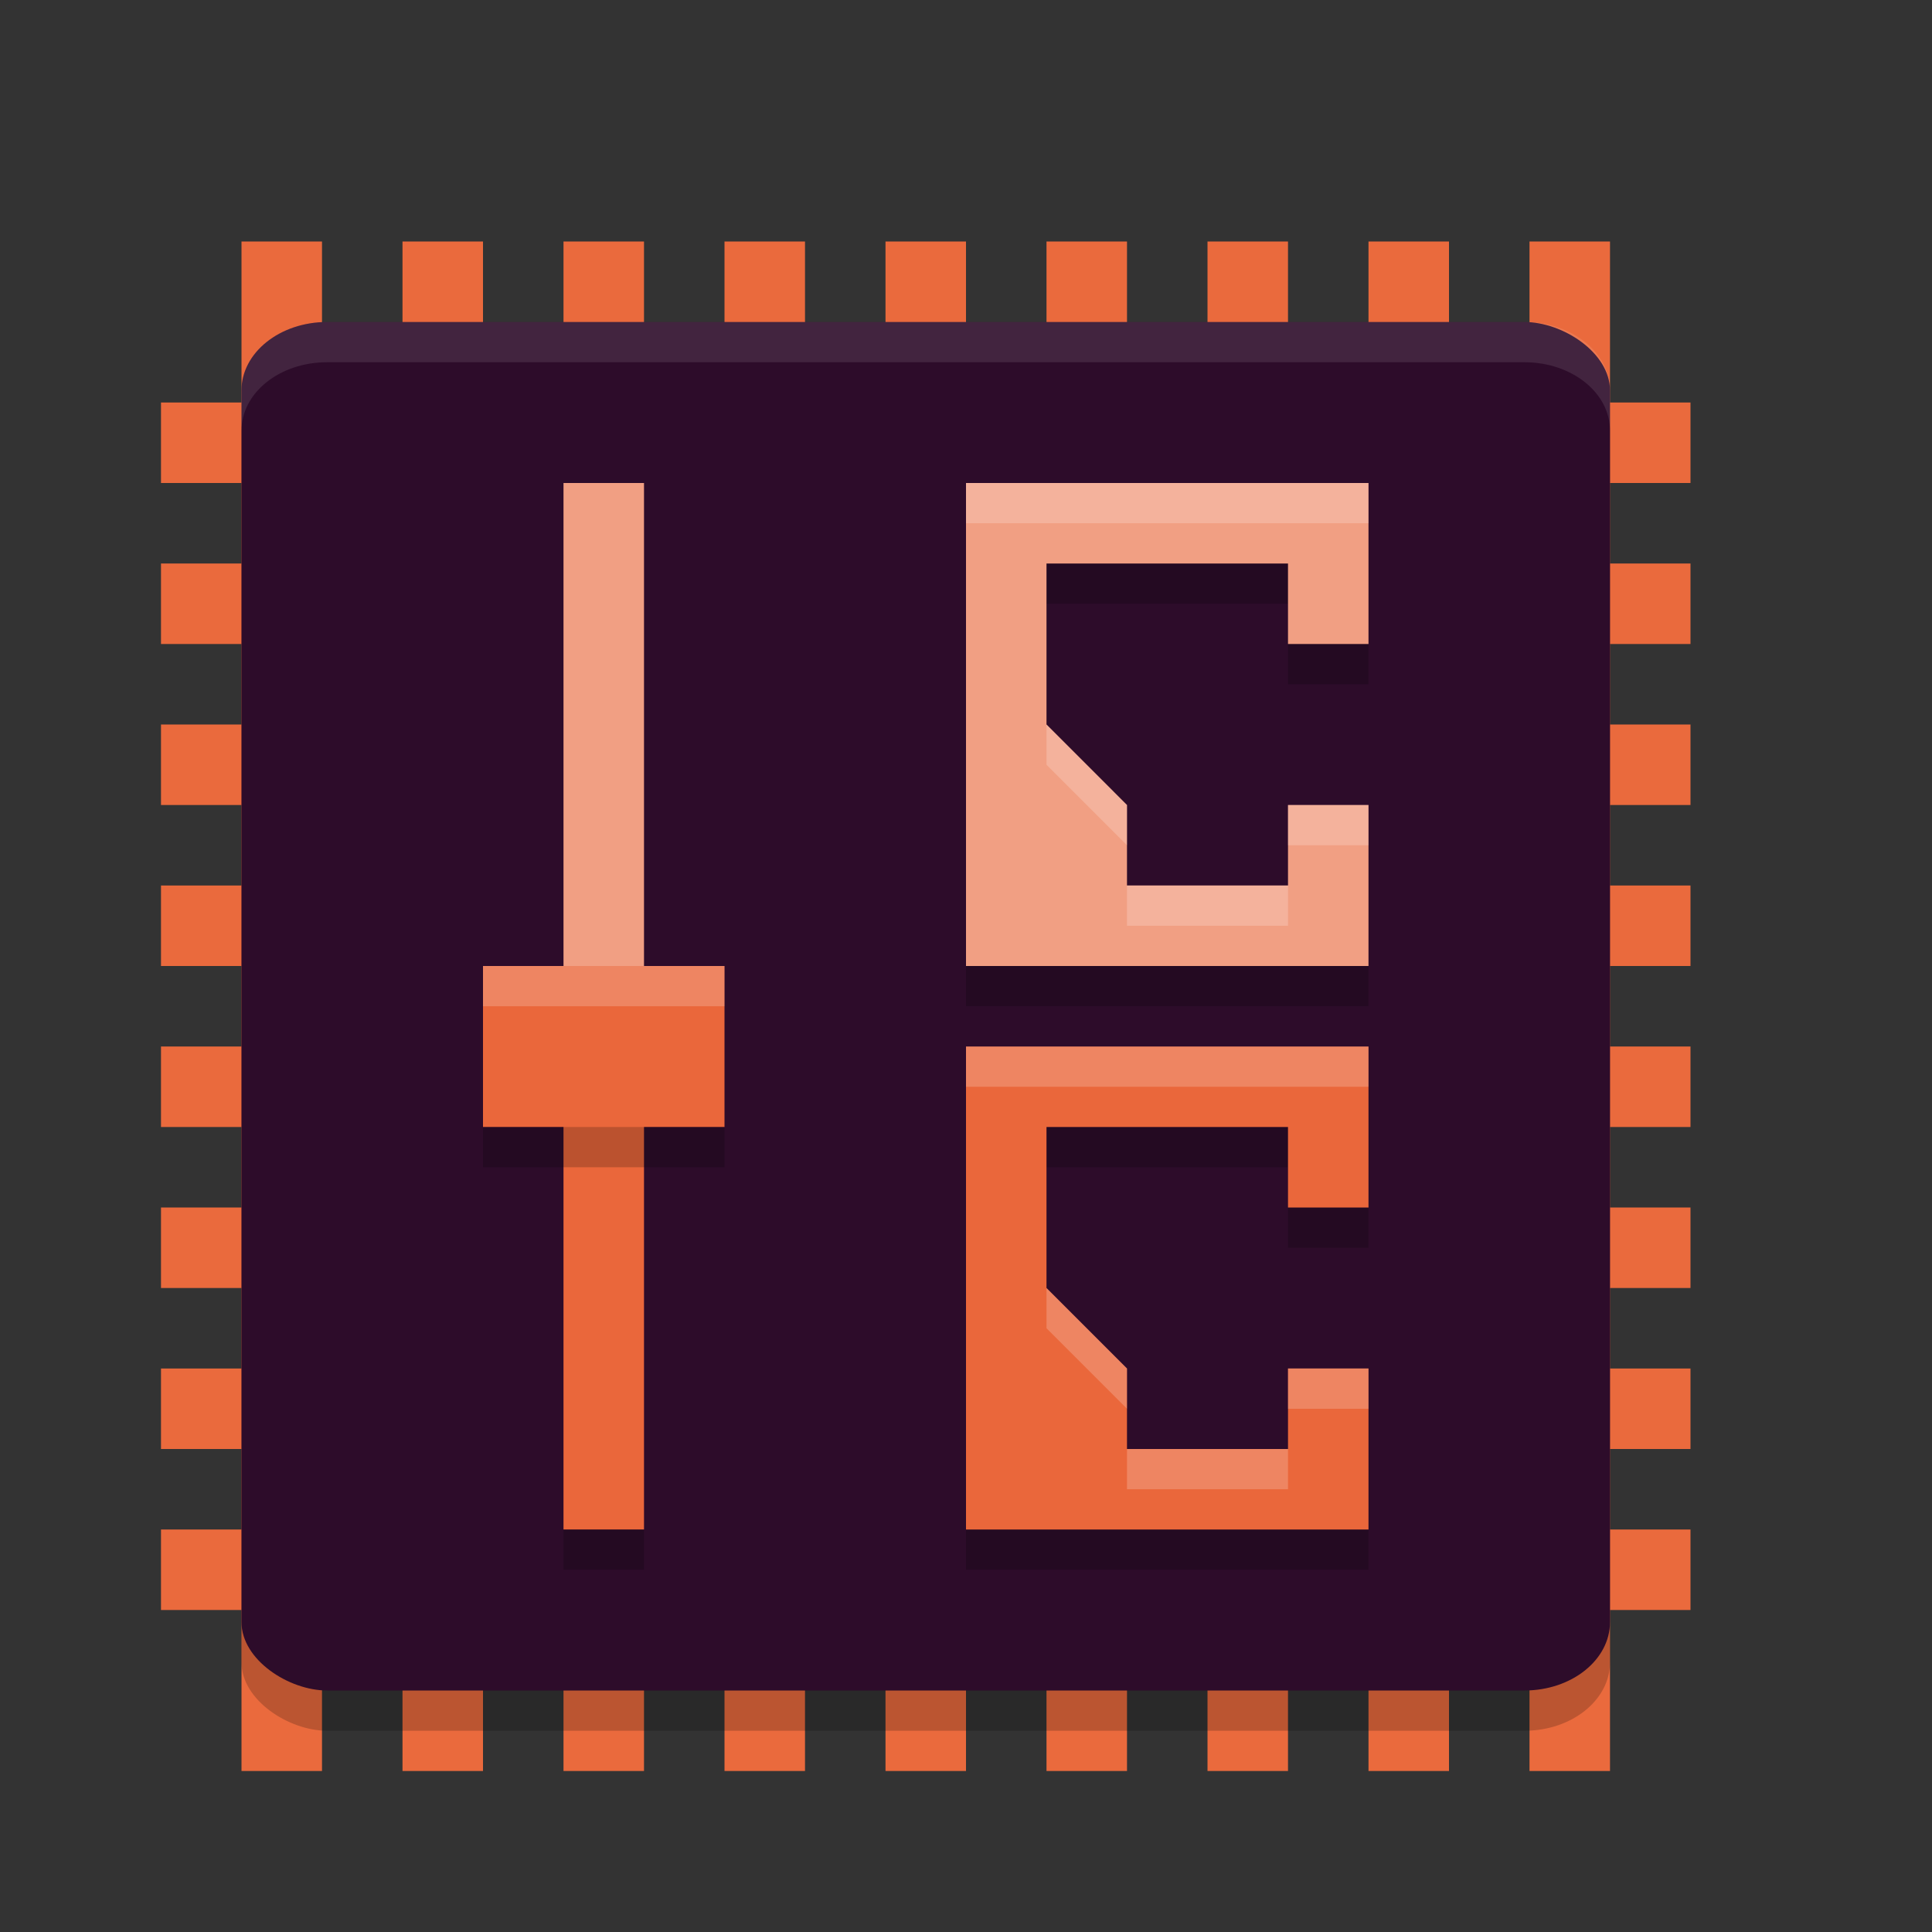 <svg xmlns="http://www.w3.org/2000/svg" width="24" height="24" version="1">
 <rect width="100%" height="100%" fill="#333333" stroke="none"/>
 <rect style="fill:#ea6a3d" width="1" height="19" x="15" y="-21" transform="rotate(90)"/>
 <rect style="fill:#ea6a3d" width="1" height="19" x="13" y="-21" transform="rotate(90)"/>
 <rect style="fill:#ea6a3d" width="1" height="19" x="11" y="-21" transform="rotate(90)"/>
 <rect style="fill:#ea6a3d" width="1" height="19" x="9" y="-21" transform="rotate(90)"/>
 <rect style="fill:#ea6a3d" width="1" height="19" x="17" y="-21" transform="rotate(90)"/>
 <rect style="fill:#ea6a3d" width="1" height="19" x="19" y="-21" transform="rotate(90)"/>
 <rect style="fill:#ea6a3d" width="1" height="19" x="7" y="-21" transform="rotate(90)"/>
 <rect style="fill:#ea6a3d" width="1" height="19" x="5" y="-21" transform="rotate(90)"/>
 <rect style="fill:#ea6a3d" width="1" height="19" x="11" y="3"/>
 <rect style="fill:#ea6a3d" width="1" height="19" x="9" y="3"/>
 <rect style="fill:#ea6a3d" width="1" height="19" x="7" y="3"/>
 <rect style="fill:#ea6a3d" width="1" height="19" x="5" y="3"/>
 <rect style="fill:#ea6a3d" width="1" height="19" x="13" y="3"/>
 <rect style="fill:#ea6a3d" width="1" height="19" x="15" y="3"/>
 <rect style="fill:#ea6a3d" width="1" height="19" x="17" y="3"/>
 <rect style="fill:#ea6a3d" width="1" height="19" x="3" y="3"/>
 <rect style="fill:#ea6a3d" width="1" height="19" x="19" y="3"/>
 <rect style="opacity:0.2" width="17" height="17" x="-21.5" y="-20" rx=".85" ry="1.063" transform="matrix(0,-1,-1,0,0,0)"/>
 <rect style="fill:#2d0c2a" width="17" height="17" x="-21" y="-20" rx=".85" ry="1.063" transform="matrix(0,-1,-1,0,0,0)"/>
 <path style="opacity:0.1;fill:#ffffff" d="M 4.062,4 C 3.474,4 3,4.379 3,4.85 v 0.5 C 3,4.879 3.474,4.5 4.062,4.5 h 14.875 C 19.526,4.5 20,4.879 20,5.35 v -0.5 C 20,4.379 19.526,4 18.938,4 Z"/>
 <path style="opacity:0.2" d="M 12,13.5 V 19.5 H 17 V 17.5 H 16 V 18.5 H 14 V 17.5 L 13,16.5 V 14.5 H 16 V 15.5 H 17 V 13.5 Z M 12,6.5 V 12.5 H 17 V 10.5 H 16 V 11.5 H 14 V 10.5 L 13,9.5 V 7.5 H 16 V 8.5 H 17 V 6.5 Z"/>
 <path style="fill:#f19f83" d="M 12,6 V 12 H 17 V 10 H 16 V 11 H 14 V 10 L 13,9 V 7 H 16 V 8 H 17 V 6 Z"/>
 <path style="fill:#ea673b" d="M 12,13 V 19 H 17 V 17 H 16 V 18 H 14 V 17 L 13,16 V 14 H 16 V 15 H 17 V 13 Z"/>
 <rect style="fill:#f19f83" width="1" height="6.5" x="7" y="6"/>
 <rect style="fill:#ea673b" width="1" height="6.5" x="7" y="12.5"/>
 <rect style="fill:#ea673b" width="3" height="2" x="6" y="12"/>
 <path style="opacity:0.2" d="M 6,14 V 14.5 H 9 V 14 Z M 7,19 V 19.5 H 8 V 19 Z"/>
 <path style="opacity:0.2;fill:#ffffff" d="M 6,12 V 12.5 H 9 V 12 Z"/>
 <path style="fill:#ffffff;opacity:0.2" d="M 12 6 L 12 6.5 L 17 6.5 L 17 6 L 12 6 z M 13 9 L 13 9.5 L 14 10.5 L 14 10 L 13 9 z M 16 10 L 16 10.5 L 17 10.5 L 17 10 L 16 10 z M 14 11 L 14 11.5 L 16 11.5 L 16 11 L 14 11 z M 12 13 L 12 13.5 L 17 13.5 L 17 13 L 12 13 z M 13 16 L 13 16.5 L 14 17.5 L 14 17 L 13 16 z M 16 17 L 16 17.5 L 17 17.5 L 17 17 L 16 17 z M 14 18 L 14 18.5 L 16 18.5 L 16 18 L 14 18 z"/>
</svg>
